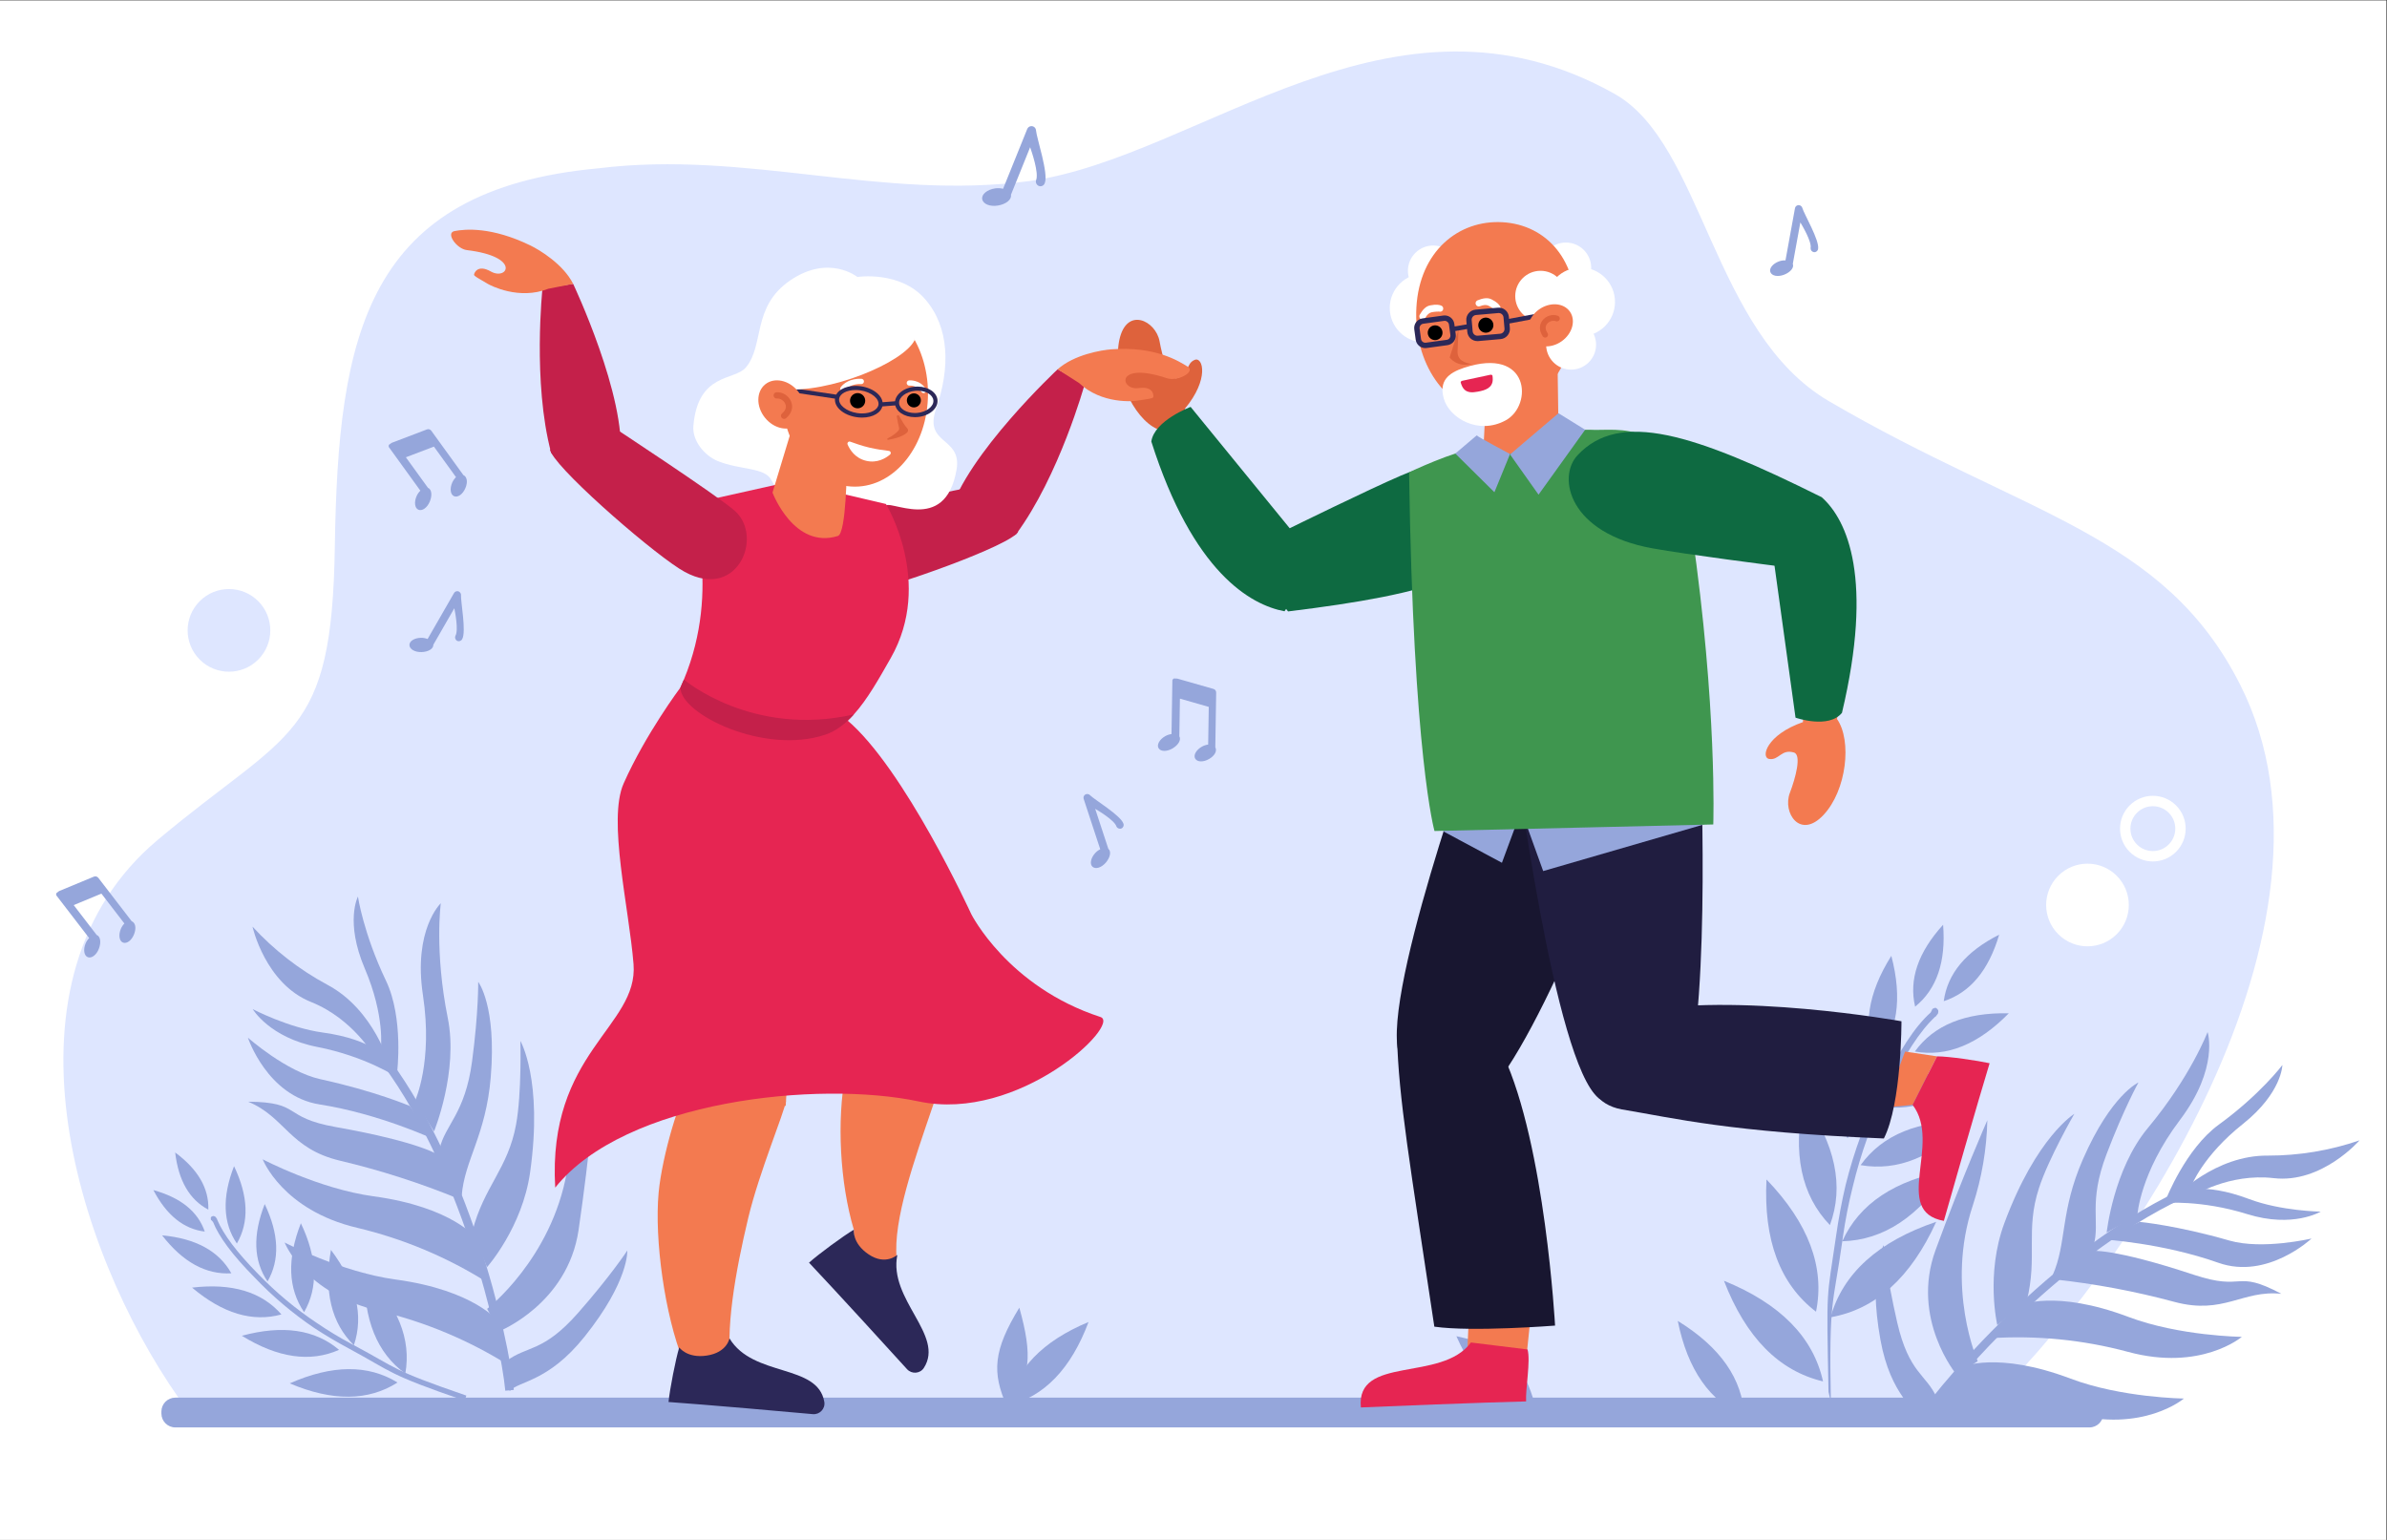 <?xml version="1.0" encoding="UTF-8" standalone="no"?>
<!-- Created with Inkscape (http://www.inkscape.org/) -->

<svg
   version="1.1"
   id="svg2"
   width="4133.333"
   height="2666.667"
   viewBox="0 0 4133.333 2666.667"
   sodipodi:docname="8609170_5845.eps"
   xmlns:inkscape="http://www.inkscape.org/namespaces/inkscape"
   xmlns:sodipodi="http://sodipodi.sourceforge.net/DTD/sodipodi-0.dtd"
   xmlns="http://www.w3.org/2000/svg"
   xmlns:svg="http://www.w3.org/2000/svg">
  <rect x="0" y="0" width="4133.333" height="2666.667" fill="#333333" stroke="none"/>
  <defs
     id="defs6" />
  <sodipodi:namedview
     id="namedview4"
     pagecolor="#ffffff"
     bordercolor="#000000"
     borderopacity="0.25"
     inkscape:showpageshadow="2"
     inkscape:pageopacity="0.0"
     inkscape:pagecheckerboard="0"
     inkscape:deskcolor="#d1d1d1" />
  <g
     id="g8"
     inkscape:groupmode="layer"
     inkscape:label="ink_ext_XXXXXX"
     transform="matrix(1.333,0,0,-1.333,0,2666.667)">
    <g
       id="g10"
       transform="scale(0.1)">
      <path
         d="M 31000,0 H 0 V 20000 H 31000 V 0"
         style="fill:#ffffff;fill-opacity:1;fill-rule:nonzero;stroke:none"
         id="path12" />
      <path
         d="M 2324.97,1837.9 C 957.652,3791.3 -99.981,7291.8 2051.22,9096.1 c 1715.78,1439.1 2260.2,1294 2298.15,3801.5 41.76,2759.7 400.96,4644.4 3427.02,4921.2 1930,237.4 3675.21,-423.2 5602.61,-165.1 2220.7,313.8 4712.8,2751.6 7596.1,1131.3 1151.5,-647.1 1263.3,-3102.5 2783.4,-3991.8 2553.7,-1493.9 4351,-1716.3 5343.8,-3687 1569.9,-3116.1 -1474.1,-7660.4 -3391,-9451.4 L 2324.97,1837.9"
         style="fill:#dee6ff;fill-opacity:1;fill-rule:nonzero;stroke:none"
         id="path14" />
      <path
         d="M 27142,1461.3 H 2277.46 c -99.85,0 -180.79,80.9 -180.79,180.8 v 25.4 c 0,99.8 80.94,180.8 180.79,180.8 H 27142 c 99.9,0 180.8,-81 180.8,-180.8 v -25.4 c 0,-99.9 -80.9,-180.8 -180.8,-180.8"
         style="fill:#95a6db;fill-opacity:1;fill-rule:nonzero;stroke:none"
         id="path16" />
      <path
         d="m 28677.1,6598 c 0,0 152.3,-464.6 -359,-1142.6 -521.1,-690.7 -552.9,-1236 -552.9,-1236 L 27366,3992.9 c 0,0 88.8,821.6 534,1356.7 558,669.2 777.1,1248.4 777.1,1248.4"
         style="fill:#95a6db;fill-opacity:1;fill-rule:nonzero;stroke:none"
         id="path18" />
      <path
         d="m 29648.7,6169.2 c 0,0 -4,-360.4 -513.2,-766 -519.9,-412.7 -667.7,-801.9 -667.7,-801.9 l -329.7,-173.9 c 0,0 254,654.8 685.4,967.9 539.1,392.1 825.2,773.9 825.2,773.9"
         style="fill:#95a6db;fill-opacity:1;fill-rule:nonzero;stroke:none"
         id="path20" />
      <path
         d="m 27779,5942.4 c 0,0 -353.7,-156.9 -721,-996.5 -299.4,-684.2 -208.1,-1090 -394.2,-1508.8 l 533.2,391.6 c 86.7,305.8 -73.8,549.2 167.7,1182.8 225.9,593.3 414.3,930.9 414.3,930.9"
         style="fill:#95a6db;fill-opacity:1;fill-rule:nonzero;stroke:none"
         id="path22" />
      <path
         d="m 24470.5,3829.2 c 0,0 -206.5,-328.5 -43.1,-1229.4 132.9,-735.1 472.3,-894.8 510.7,-1065.9 l 220.2,315.8 c -138.6,305.2 -360.1,314.5 -513,975.1 -142.8,619.8 -174.8,1004.4 -174.8,1004.4"
         style="fill:#95a6db;fill-opacity:1;fill-rule:nonzero;stroke:none"
         id="path24" />
      <path
         d="m 26946,5534.6 c 0,0 -334,-578.4 -459.2,-964.2 -179.2,-547.9 -15.3,-891.5 -158.1,-1464.4 l -382.9,-316.4 c 0,0 -156,660.1 92.1,1327.5 416.1,1119.8 908.1,1417.5 908.1,1417.5"
         style="fill:#95a6db;fill-opacity:1;fill-rule:nonzero;stroke:none"
         id="path26" />
      <path
         d="m 25816.1,5452 c -8.4,-374.6 -71.5,-746 -187.4,-1102.3 -358.9,-1077.3 62.3,-2028 62.3,-2028 l -273.8,-176 c 0,0 -601.2,722 -274.4,1618.3 346.5,946.8 673.3,1688 673.3,1688"
         style="fill:#95a6db;fill-opacity:1;fill-rule:nonzero;stroke:none"
         id="path28" />
      <path
         d="m 27158,3754.9 c 0,0 278.9,41.4 1335.7,-309.1 677.2,-224.9 525.6,78.1 1142.3,-248.9 -507.5,53.8 -748.9,-277.1 -1390.8,-104.6 -513.4,138.4 -1036.8,236.3 -1565.4,292.9 l 478.2,369.7"
         style="fill:#95a6db;fill-opacity:1;fill-rule:nonzero;stroke:none"
         id="path30" />
      <path
         d="m 29121.9,2638 c 0,0 -530.7,-452.3 -1478.7,-195.1 -583.8,156.9 -1189.4,216.7 -1792.7,177 l 385.1,427.5 c 0,0 455,211.1 1415.1,-151.1 659.6,-248.6 1471.2,-258.3 1471.2,-258.3"
         style="fill:#95a6db;fill-opacity:1;fill-rule:nonzero;stroke:none"
         id="path32" />
      <path
         d="m 28369.5,1836.6 c 0,0 -530.7,-452.3 -1478.7,-195.1 -583.8,156.9 -1189.4,216.7 -1792.7,177 l 385.1,427.5 c 0,0 455,211.1 1415.1,-151.1 659.6,-248.6 1471.2,-258.3 1471.2,-258.3"
         style="fill:#95a6db;fill-opacity:1;fill-rule:nonzero;stroke:none"
         id="path34" />
      <path
         d="m 30146.4,4265 c 0,0 -361.3,-217.8 -954.3,-32.7 -601.3,188 -1079.1,144.3 -1079.1,144.3 l 208.4,147 c 0,0 287.6,133.5 894.5,-95.2 417.4,-157.2 930.5,-163.4 930.5,-163.4"
         style="fill:#95a6db;fill-opacity:1;fill-rule:nonzero;stroke:none"
         id="path36" />
      <path
         d="m 27794.2,4131.3 c 0,0 482.7,-44.8 1166.3,-242.4 431.7,-123.4 1067.3,26.5 1067.3,26.5 0,0 -573.4,-540.6 -1210.8,-315.1 -730.8,258.9 -1494.2,303.1 -1494.2,303.1 l 471.4,227.9"
         style="fill:#95a6db;fill-opacity:1;fill-rule:nonzero;stroke:none"
         id="path38" />
      <path
         d="m 28261.2,4460 c 0,0 514,539.6 1198,532.5 405.5,-0.7 808.2,66.2 1191.6,198.1 0,0 -489.9,-564.9 -1117,-490.7 -579.2,66.9 -1048.7,-231.9 -1048.7,-231.9 l -223.9,-8"
         style="fill:#95a6db;fill-opacity:1;fill-rule:nonzero;stroke:none"
         id="path40" />
      <path
         d="m 24989.2,1512.3 -91,60.8 c 375.2,561.3 1915.1,2321.8 3556.8,3028.2 l 43.3,-100.6 c -1619,-696.8 -3138.5,-2434.4 -3509.1,-2988.4"
         style="fill:#95a6db;fill-opacity:1;fill-rule:nonzero;stroke:none"
         id="path42" />
      <path
         d="m 5726.12,8270.9 c 0,0 -361.05,-341.8 -231.78,-1195.6 131.91,-869.9 -103.45,-1373 -103.45,-1373 l 247.44,-395.6 c 0,0 318.08,777.7 178.84,1471.7 -175.36,868.5 -91.05,1492.5 -91.05,1492.5"
         style="fill:#95a6db;fill-opacity:1;fill-rule:nonzero;stroke:none"
         id="path44" />
      <path
         d="m 4649.64,8357.4 c 0,0 -170.75,-324.3 88.4,-933.3 265.31,-620.6 209.22,-1040.3 209.22,-1040.3 l 210.73,-314.9 c 0,0 89.59,708.4 -144.74,1197.2 -292.45,611.4 -363.61,1091.3 -363.61,1091.3"
         style="fill:#95a6db;fill-opacity:1;fill-rule:nonzero;stroke:none"
         id="path46" />
      <path
         d="m 6212.15,7250 c 0,0 240.41,-311.4 162.72,-1240 -63.2,-756.8 -341.29,-1075.6 -377.37,-1540.2 L 5710.05,5078 c 70.42,315.4 331.69,455.6 422.25,1139.1 84.98,639.8 79.85,1032.9 79.85,1032.9"
         style="fill:#95a6db;fill-opacity:1;fill-rule:nonzero;stroke:none"
         id="path48" />
      <path
         d="m 8148.8,3759.3 c 0,0 25.76,-393.6 -556.27,-1120.4 -474.5,-593 -855.35,-571.7 -972.44,-706.1 l -44.15,388.9 c 271.64,206 474.22,107 930.53,623.9 427.59,485.3 642.33,813.7 642.33,813.7"
         style="fill:#95a6db;fill-opacity:1;fill-rule:nonzero;stroke:none"
         id="path50" />
      <path
         d="m 6759.85,6482.3 c 0,0 18.86,-678.9 -55.71,-1084.5 C 6599.2,4821 6286.49,4593 6136.96,4011.6 l 189.35,-468.3 c 0,0 458.92,515 559.94,1231.8 169.61,1203 -126.4,1707.2 -126.4,1707.2"
         style="fill:#95a6db;fill-opacity:1;fill-rule:nonzero;stroke:none"
         id="path52" />
      <path
         d="M 7730.46,5861.8 C 7556.72,5522.7 7433.52,5160 7364.77,4785.2 7164.57,3648.1 6327.84,3001.6 6327.84,3001.6 l 159.75,-289.9 c 0,0 887.07,354.9 1028.38,1314.6 148.21,1014.4 214.49,1835.5 214.49,1835.5"
         style="fill:#95a6db;fill-opacity:1;fill-rule:nonzero;stroke:none"
         id="path54" />
      <path
         d="m 5709.19,4993.1 c 0,0 -229.44,172 -1344.17,369.8 -714.41,126.5 -432.27,324.2 -1142.02,330 479.9,-197.3 535.68,-610.1 1193.32,-766.4 526.05,-124.6 1041.54,-290.2 1541.71,-495.4 l -248.84,562"
         style="fill:#95a6db;fill-opacity:1;fill-rule:nonzero;stroke:none"
         id="path56" />
      <path
         d="m 3412.35,4944.4 c 0,0 255.82,-661.3 1228.17,-889.9 598.03,-142.2 1168.62,-381.7 1688.93,-709 l -137.55,568.6 c 0,0 -304.84,409 -1338.7,549.5 -710.28,96.8 -1440.85,480.8 -1440.85,480.8"
         style="fill:#95a6db;fill-opacity:1;fill-rule:nonzero;stroke:none"
         id="path58" />
      <path
         d="m 3697.56,3863.6 c 0,0 255.82,-661.3 1228.17,-889.9 598.03,-142.1 1168.62,-381.7 1688.93,-709 l -137.55,568.7 c 0,0 -304.84,408.9 -1338.7,549.5 -710.28,96.7 -1440.85,480.7 -1440.85,480.7"
         style="fill:#95a6db;fill-opacity:1;fill-rule:nonzero;stroke:none"
         id="path60" />
      <path
         d="m 3283.28,6895.2 c 0,0 217.79,-369.6 837.7,-491 628.71,-122.7 1034.85,-393 1034.85,-393 l -115.25,232.4 c 0,0 -192.66,258.4 -846.11,347.5 -449.31,61.5 -911.19,304.1 -911.19,304.1"
         style="fill:#95a6db;fill-opacity:1;fill-rule:nonzero;stroke:none"
         id="path62" />
      <path
         d="m 5322.38,5637.6 c 0,0 -453.45,193.5 -1160.48,347.5 -445.76,98.5 -941.7,540 -941.7,540 0,0 251.32,-760.9 930.47,-867.6 778.84,-122 1483.02,-451.8 1483.02,-451.8 l -311.31,431.9"
         style="fill:#95a6db;fill-opacity:1;fill-rule:nonzero;stroke:none"
         id="path64" />
      <path
         d="m 5063.64,6157.5 c 0,0 -198.55,731.3 -813.81,1055.9 -363,195.5 -690.81,450.2 -969.87,753.7 0,0 164.8,-742.3 761.61,-979.4 550.36,-220.3 825.79,-714.7 825.79,-714.7 l 196.28,-115.5"
         style="fill:#95a6db;fill-opacity:1;fill-rule:nonzero;stroke:none"
         id="path66" />
      <path
         d="m 6563.9,1938.2 110.81,10.3 c -63.97,683.5 -589.47,3003 -1716.02,4429.2 l -87.36,-69 C 5982.15,4902.2 6500.5,2612.9 6563.9,1938.2"
         style="fill:#95a6db;fill-opacity:1;fill-rule:nonzero;stroke:none"
         id="path68" />
      <path
         d="m 5163.7,2044.8 c -379.25,-242.3 -845.91,-246.1 -1399.97,-11.3 550.84,242.9 1017.49,246.7 1399.97,11.3"
         style="fill:#95a6db;fill-opacity:1;fill-rule:nonzero;stroke:none"
         id="path70" />
      <path
         d="m 4404.33,2469 c -375.19,-166 -796.06,-105 -1262.63,183 529.93,143.2 950.8,82.2 1262.63,-183"
         style="fill:#95a6db;fill-opacity:1;fill-rule:nonzero;stroke:none"
         id="path72" />
      <path
         d="m 3655.92,2929.1 c -375.75,-103.6 -762.72,12.6 -1160.92,348.3 517.94,61.4 904.91,-54.7 1160.92,-348.3"
         style="fill:#95a6db;fill-opacity:1;fill-rule:nonzero;stroke:none"
         id="path74" />
      <path
         d="m 2105.74,3956.7 c 439.09,-40.9 738.97,-205.3 899.61,-493.4 -330.11,-18.9 -629.98,145.6 -899.61,493.4"
         style="fill:#95a6db;fill-opacity:1;fill-rule:nonzero;stroke:none"
         id="path76" />
      <path
         d="m 1992.35,4544.6 c 355.65,-98.8 578.22,-278.5 667.7,-539.1 -274.04,32.9 -496.61,212.6 -667.7,539.1"
         style="fill:#95a6db;fill-opacity:1;fill-rule:nonzero;stroke:none"
         id="path78" />
      <path
         d="m 2706.23,4290.6 c -244.11,128.6 -387.69,376.2 -430.76,742.6 296.79,-219.8 440.38,-467.4 430.76,-742.6"
         style="fill:#95a6db;fill-opacity:1;fill-rule:nonzero;stroke:none"
         id="path80" />
      <path
         d="m 4735.34,3470.1 c 433,-425.8 609.58,-862.2 529.74,-1309.4 -367.19,265.5 -543.77,701.9 -529.74,1309.4"
         style="fill:#95a6db;fill-opacity:1;fill-rule:nonzero;stroke:none"
         id="path82" />
      <path
         d="m 3950.32,2958.6 c -208.9,306.9 -222.89,692 -41.96,1155.3 213.36,-448.4 227.34,-833.5 41.96,-1155.3"
         style="fill:#95a6db;fill-opacity:1;fill-rule:nonzero;stroke:none"
         id="path84" />
      <path
         d="m 3438.76,4362.9 c 186.05,-390.2 198.24,-725.2 36.56,-1005.2 -181.99,266.9 -194.17,601.9 -36.56,1005.2"
         style="fill:#95a6db;fill-opacity:1;fill-rule:nonzero;stroke:none"
         id="path86" />
      <path
         d="m 3076.93,3850.2 c -181.28,267 -193.46,602.1 -36.56,1005.1 186.03,-390.3 198.22,-725.4 36.56,-1005.1"
         style="fill:#95a6db;fill-opacity:1;fill-rule:nonzero;stroke:none"
         id="path88" />
      <path
         d="m 6037.14,1808.7 c -1018.26,349.6 -931.19,368.8 -1511.25,680.9 -156.79,84.2 -304.64,172 -443.56,263.4 -282.24,190.8 -542.95,411.7 -777.57,658.8 -280.86,284 -460.13,523.7 -537.8,719.3 l -18.74,19.8 c -7.36,3.5 -11.12,11.8 -8.93,19.6 -2.59,7.6 -1.91,15.9 1.86,23 6.03,5.8 13.35,10.1 21.35,12.6 7.59,2.6 15.91,1.9 22.99,-1.8 l 15.11,-8.3 c 5.72,-6.1 10.14,-13.4 12.99,-21.3 l 3.83,-0.3 5.24,-17.6 c 80.04,-189.5 255.56,-422.2 526.56,-698.1 233.79,-242.9 493.48,-459.5 774.4,-645.9 140.21,-95.1 285.22,-182.9 434.47,-263 l 38.99,-20.7 c -292.18,285.6 -391.57,698.3 -298.17,1238.1 329.24,-437.2 428.63,-849.9 298.17,-1238.1 571.67,-303.3 467.68,-313.5 1460.5,-654.1 l -20.44,-66.3"
         style="fill:#95a6db;fill-opacity:1;fill-rule:nonzero;stroke:none"
         id="path90" />
      <path
         d="m 23590.5,2964.7 c -468.7,357.8 -683.2,930.4 -643.3,1717.9 546.6,-568.8 761,-1141.4 643.3,-1717.9"
         style="fill:#95a6db;fill-opacity:1;fill-rule:nonzero;stroke:none"
         id="path92" />
      <path
         d="m 23681.7,2059.3 c -573.8,135.9 -1002.8,571.6 -1287,1307.1 730.8,-296.9 1159.8,-732.6 1287,-1307.1"
         style="fill:#95a6db;fill-opacity:1;fill-rule:nonzero;stroke:none"
         id="path94" />
      <path
         d="m 23771.1,4089.9 c -372.9,387.2 -487,932.6 -342.3,1636.2 414.4,-587.8 528.6,-1133.2 342.3,-1636.2"
         style="fill:#95a6db;fill-opacity:1;fill-rule:nonzero;stroke:none"
         id="path96" />
      <path
         d="m 24001,5217.9 c -296.4,415.8 -327.5,944.3 -93.2,1585.3 308.4,-609.8 339.5,-1138.3 93.2,-1585.3"
         style="fill:#95a6db;fill-opacity:1;fill-rule:nonzero;stroke:none"
         id="path98" />
      <path
         d="m 24568.8,7587.6 c 147.1,-558.8 79.5,-1001.7 -202.8,-1328.9 -171.7,397.7 -104.1,840.7 202.8,1328.9"
         style="fill:#95a6db;fill-opacity:1;fill-rule:nonzero;stroke:none"
         id="path100" />
      <path
         d="m 25241.4,7991.5 c 38.2,-482.2 -82.9,-836.9 -363.4,-1064.1 -82.7,352 38.4,706.7 363.4,1064.1"
         style="fill:#95a6db;fill-opacity:1;fill-rule:nonzero;stroke:none"
         id="path102" />
      <path
         d="m 25249.7,6998.7 c 48.6,358.2 288.6,646.2 720.2,864 -137.1,-464.1 -377.2,-752.1 -720.2,-864"
         style="fill:#95a6db;fill-opacity:1;fill-rule:nonzero;stroke:none"
         id="path104" />
      <path
         d="m 25152,4132.6 c -329.3,-724.3 -787.1,-1137.8 -1373.3,-1240.6 161.7,571.3 619.4,984.8 1373.3,1240.6"
         style="fill:#95a6db;fill-opacity:1;fill-rule:nonzero;stroke:none"
         id="path106" />
      <path
         d="m 24169.6,4868.8 c 283.8,395 751.5,585.4 1403,571 -456,-464.2 -923.6,-654.5 -1403,-571"
         style="fill:#95a6db;fill-opacity:1;fill-rule:nonzero;stroke:none"
         id="path108" />
      <path
         d="m 25667.9,6129.6 c -396.5,-404.3 -803.4,-569.9 -1220.6,-496.8 246.6,343.9 653.5,509.5 1220.6,496.8"
         style="fill:#95a6db;fill-opacity:1;fill-rule:nonzero;stroke:none"
         id="path110" />
      <path
         d="m 24874.3,6344.5 c 247.1,343.1 654,508.7 1220.6,496.8 -396.8,-404.4 -803.7,-570 -1220.6,-496.8"
         style="fill:#95a6db;fill-opacity:1;fill-rule:nonzero;stroke:none"
         id="path112" />
      <path
         d="m 23752.7,1923.7 c -27.5,1410.3 -24.9,1171.7 98.5,2025.9 33.2,230.8 74.7,452.3 124.8,664.3 107.9,433.2 262.6,853.3 461.2,1253.1 223.2,473.3 437.7,801.7 643.5,985.3 l 15.9,31.9 c 1,10.6 9.5,19 20.1,19.8 8.2,6.6 18.7,9.5 29.2,8.1 9.8,-4.9 18.5,-11.9 25.1,-20.6 6.6,-8.2 9.5,-18.8 8.1,-29.2 l -3.4,-22.3 c -5,-9.8 -12,-18.5 -20.5,-25.6 l 1.4,-4.8 -19.3,-14.4 c -197.2,-183.6 -404.7,-504.3 -622.5,-961.8 -193.8,-397 -343.6,-813.9 -446.7,-1243.4 -54,-215.3 -96.9,-433.3 -128.4,-653 l -7.9,-57.3 c 220.1,488 683.4,795.9 1389.7,923.6 -390.1,-601.8 -853.3,-909.6 -1389.7,-923.6 -116.2,-839.8 -175.6,-716.5 -148.4,-2091.4 l -30.7,135.4"
         style="fill:#95a6db;fill-opacity:1;fill-rule:nonzero;stroke:none"
         id="path114" />
      <path
         d="m 14140.6,2830.9 c -227.6,-607.9 -577,-970.3 -1048.2,-1087.2 100.7,476.1 450.1,838.6 1048.2,1087.2"
         style="fill:#95a6db;fill-opacity:1;fill-rule:nonzero;stroke:none"
         id="path116" />
      <path
         d="m 21794.6,2845 c 552.6,-340.6 840.8,-753.3 864.7,-1238.2 -447.8,190.6 -736.1,603.3 -864.7,1238.2"
         style="fill:#95a6db;fill-opacity:1;fill-rule:nonzero;stroke:none"
         id="path118" />
      <path
         d="m 18918.8,2646.3 c 265.3,-592.4 542,-800 1019.6,-887.2 -130.4,468.9 -319.9,740.8 -1019.6,887.2"
         style="fill:#95a6db;fill-opacity:1;fill-rule:nonzero;stroke:none"
         id="path120" />
      <path
         d="m 13241.4,3017.2 c 173.7,-625.4 151.3,-911.7 -160.8,-1283.5 -198.9,444.2 -176.5,730.5 160.8,1283.5"
         style="fill:#95a6db;fill-opacity:1;fill-rule:nonzero;stroke:none"
         id="path122" />
      <path
         d="m 27496.6,8627.9 c 209.7,-209.6 209.7,-549.6 0,-759.2 -209.6,-209.7 -549.6,-209.7 -759.2,0 -209.7,209.6 -209.7,549.6 0,759.2 209.6,209.7 549.6,209.7 759.2,0"
         style="fill:#ffffff;fill-opacity:1;fill-rule:nonzero;stroke:none"
         id="path124" />
      <path
         d="m 27966.1,9666.5 c -109.1,0 -218.2,-41.7 -301.5,-124.9 -166.4,-166.5 -166.4,-436.4 0,-602.8 83.3,-83.3 192.4,-124.9 301.5,-124.9 109.1,0 218.2,41.6 301.4,124.9 166.5,166.4 166.5,436.3 0,602.8 -83.2,83.2 -192.3,124.9 -301.4,124.9 z m 0,-135 c 77.8,0 150.9,-30.3 205.9,-85.3 55.1,-55.1 85.4,-128.2 85.4,-206 0,-77.8 -30.3,-151 -85.4,-206 -55,-55 -128.1,-85.3 -205.9,-85.3 -77.8,0 -151,30.3 -206,85.3 -55,55 -85.3,128.2 -85.3,206 0,77.8 30.3,150.9 85.3,206 55,55 128.2,85.3 206,85.3 v 0"
         style="fill:#ffffff;fill-opacity:1;fill-rule:nonzero;stroke:none"
         id="path126" />
      <path
         d="m 3354.01,12195.4 c 209.66,-209.6 209.66,-549.6 0,-759.2 -209.66,-209.7 -549.59,-209.7 -759.26,0 -209.66,209.6 -209.66,549.6 0,759.2 209.67,209.7 549.6,209.7 759.26,0"
         style="fill:#dee6ff;fill-opacity:1;fill-rule:nonzero;stroke:none"
         id="path128" />
      <path
         d="m 20670.1,16524.6 c -0.5,-181.4 -148,-328.2 -329.5,-327.7 -181.5,0.5 -328.2,148 -327.7,329.5 0.5,181.5 148,328.2 329.5,327.7 181.4,-0.5 328.2,-148 327.7,-329.5"
         style="fill:#ffffff;fill-opacity:1;fill-rule:nonzero;stroke:none"
         id="path130" />
      <path
         d="m 18946.4,16486.1 c -0.5,-181.5 -148,-328.2 -329.5,-327.7 -181.5,0.5 -328.2,148 -327.7,329.4 0.5,181.5 148,328.2 329.5,327.8 181.5,-0.5 328.2,-148 327.7,-329.5"
         style="fill:#ffffff;fill-opacity:1;fill-rule:nonzero;stroke:none"
         id="path132" />
      <path
         d="m 18946.4,16003.1 c -0.7,-246.6 -201.1,-446 -447.7,-445.3 -246.6,0.6 -445.9,201.1 -445.3,447.6 0.7,246.6 201.1,446 447.7,445.3 246.6,-0.6 445.9,-201.1 445.3,-447.6"
         style="fill:#ffffff;fill-opacity:1;fill-rule:nonzero;stroke:none"
         id="path134" />
      <path
         d="m 15063.3,15569.9 c 36.6,-203.3 120.8,-503.4 224.7,-477 166.9,42.5 112.2,190.1 232.5,237.4 106.7,41.9 191.1,-252.7 -129.8,-636.5 l 41,-70.1 -369.6,-268.2 -29.4,75.7 c -313,139.5 -584.5,729.5 -491.8,1159 93.8,434.9 473.6,250.9 522.4,-20.3"
         style="fill:#de623c;fill-opacity:1;fill-rule:nonzero;stroke:none"
         id="path136" />
      <path
         d="m 19680.1,13357.2 c -131.3,-794.2 -1099.7,-1069.5 -2948.1,-1295.3 -486.9,604.1 21.6,1080.5 21.6,1080.5 0,0 1023.1,503.2 1446.9,685 1017.3,436.2 1542.9,-87.2 1479.6,-470.2"
         style="fill:#0e6a41;fill-opacity:1;fill-rule:nonzero;stroke:none"
         id="path138" />
      <path
         d="m 15466.6,14719 1287,-1576.6 c 0,0 447.7,-357.9 -67.7,-1078.6 -442.4,83.5 -1189.2,505.8 -1730,2205.3 38.2,272.7 510.7,449.9 510.7,449.9"
         style="fill:#0e6a41;fill-opacity:1;fill-rule:nonzero;stroke:none"
         id="path140" />
      <path
         d="m 19881.5,2883.5 -46.9,-452.9 -784.5,-227.4 26.4,602.6 805,77.7"
         style="fill:#f37a50;fill-opacity:1;fill-rule:nonzero;stroke:none"
         id="path142" />
      <path
         d="m 25162.6,6281.8 -415.2,62.2 -274.6,-728.1 372.4,35.6 317.4,630.3"
         style="fill:#f37a50;fill-opacity:1;fill-rule:nonzero;stroke:none"
         id="path144" />
      <path
         d="m 19790.1,15133.5 h -0.5 l -472.5,-20.3 -47.4,-953.9 480.7,-261.2 499.1,237 -16.4,1131.4 -443,-133"
         style="fill:#f37a50;fill-opacity:1;fill-rule:nonzero;stroke:none"
         id="path146" />
      <path
         d="m 19107.6,2564.6 c -381.2,-520 -1496,-161.6 -1429.5,-843.7 1515.7,64.1 2146.3,78.3 2146.3,78.3 -9.7,156.9 60.8,530.5 18.7,675 l -735.5,90.4"
         style="fill:#e62552;fill-opacity:1;fill-rule:nonzero;stroke:none"
         id="path148" />
      <path
         d="m 24845.2,5651.5 c 384.6,-502 -275.6,-1383.4 405.9,-1507 411.3,1448.7 594.5,2048 594.5,2048 -155,33.7 -529.9,89.6 -683,89.3 l -317.4,-630.3"
         style="fill:#e62552;fill-opacity:1;fill-rule:nonzero;stroke:none"
         id="path150" />
      <path
         d="m 19219.4,10593.1 2100,-581.4 c 0,0 -1089.7,-3064.9 -1888.8,-4093.3 -139.1,-179 -1141.8,170 -1233.4,336.6 -333.9,607.2 1022.2,4338.1 1022.2,4338.1"
         style="fill:#181630;fill-opacity:1;fill-rule:nonzero;stroke:none"
         id="path152" />
      <path
         d="m 19527.1,6298.7 c 546.3,-1171.9 673.6,-3514.5 673.6,-3514.5 0,0 -1077,-84.9 -1568.3,-13.9 -318.8,2127.4 -464.8,2968.3 -484.4,3763.2 204.9,525.9 1005.6,401.2 1379.1,-234.8"
         style="fill:#181630;fill-opacity:1;fill-rule:nonzero;stroke:none"
         id="path154" />
      <path
         d="m 19679.5,10229.9 2406.7,81.9 c 0,0 146.1,-3235 -187.2,-4406.4 -58,-203.9 -973,-290.7 -1131.5,-165.8 -577.8,455.6 -1088,4490.3 -1088,4490.3"
         style="fill:#201d40;fill-opacity:1;fill-rule:nonzero;stroke:none"
         id="path156" />
      <path
         d="m 19802.3,9365.6 244,-676.7 2183.3,633.5 z"
         style="fill:#95a6db;fill-opacity:1;fill-rule:nonzero;stroke:none"
         id="path158" />
      <path
         d="m 19731.9,9395.5 -221.4,-598.8 -769.9,412.6 z"
         style="fill:#95a6db;fill-opacity:1;fill-rule:nonzero;stroke:none"
         id="path160" />
      <path
         d="m 21208.9,6851.4 c 1323.6,275.7 3491.5,-113.7 3491.5,-113.7 0,0 3.2,-1068.6 -228.6,-1522.6 -2017.4,83.5 -2714.9,263 -3406.3,377.8 -649.9,117.8 -600.4,1035.5 143.4,1258.5"
         style="fill:#201d40;fill-opacity:1;fill-rule:nonzero;stroke:none"
         id="path162" />
      <path
         d="m 20725.6,14420 c 0,0 -460.8,24.9 -727.5,-89.6 -429.8,-420.7 -819.9,-151.1 -819.9,-151.1 -288.5,-30.6 -873.6,-310 -873.6,-310 52.6,-3698.2 329.8,-4660 329.8,-4660 l 3621.6,85 c 0,0 53,1515.5 -276.8,3800.9 -206.4,1429.5 -820.1,1326.7 -1253.6,1324.8"
         style="fill:#3f964f;fill-opacity:1;fill-rule:nonzero;stroke:none"
         id="path164" />
      <path
         d="m 23250.6,9704.4 c 73.4,193.2 155.7,493.8 52.9,524.6 -164.9,49.5 -194,-105.1 -321.5,-83.7 -113,19 -33.7,314.9 439,478.8 l 1,81.2 454.8,39.6 -13.7,-80.1 c 196.5,-280.7 125.4,-926.3 -175.1,-1246.7 -304.4,-324.5 -535.2,28.7 -437.4,286.3"
         style="fill:#f37a50;fill-opacity:1;fill-rule:nonzero;stroke:none"
         id="path166" />
      <path
         d="m 20490.9,14089 c 547.1,590.5 1507,286.6 3173.9,-543.5 73.5,-772.4 -613.4,-889.7 -613.4,-889.7 0,0 -1131,143.7 -1584.8,225.6 -1089.3,196.5 -1239.6,922.9 -975.7,1207.6"
         style="fill:#0e6a41;fill-opacity:1;fill-rule:nonzero;stroke:none"
         id="path168" />
      <path
         d="m 23324.4,10681.8 -273,1974 c 0,0 -199.5,537.2 613.4,889.7 336.2,-299.3 674.3,-1065.2 262.9,-2800.6 -173.1,-214.1 -603.3,-63.1 -603.3,-63.1"
         style="fill:#0e6a41;fill-opacity:1;fill-rule:nonzero;stroke:none"
         id="path170" />
      <path
         d="m 20465.8,15894.9 c -42.3,-726.5 -539.1,-1288.5 -1109.7,-1255.3 -570.6,33.1 -998.9,649 -956.6,1375.5 42.2,726.5 548.8,1136.1 1119.4,1103 570.6,-33.2 989.1,-496.7 946.9,-1223.2"
         style="fill:#f37a50;fill-opacity:1;fill-rule:nonzero;stroke:none"
         id="path172" />
      <path
         d="m 18726.7,15635.8 c -25.8,-46.3 -84.3,-63 -130.6,-37.2 -46.3,25.7 -63,84.2 -37.3,130.5 25.8,46.3 84.2,63 130.6,37.3 46.3,-25.8 63,-84.2 37.3,-130.6"
         style="fill:#000000;fill-opacity:1;fill-rule:nonzero;stroke:none"
         id="path174" />
      <path
         d="m 19387.4,15733 c -26.4,-47.4 -86.2,-64.5 -133.6,-38.1 -47.5,26.3 -64.6,86.2 -38.2,133.6 26.4,47.4 86.2,64.5 133.6,38.2 47.5,-26.4 64.6,-86.3 38.2,-133.7"
         style="fill:#000000;fill-opacity:1;fill-rule:nonzero;stroke:none"
         id="path176" />
      <path
         d="m 18946.6,15726.1 c -50,-163.7 -115.1,-364.5 -115.1,-364.5 0,0 90.9,-134.1 286.5,-83.8 -91.7,12 -188.2,45.6 -184.1,164.7 4.1,119 12.7,283.6 12.7,283.6"
         style="fill:#de623c;fill-opacity:1;fill-rule:nonzero;stroke:none"
         id="path178" />
      <path
         d="m 19018.6,15227.3 c -207.8,-68.8 -325.9,-171.8 -264.1,-397.4 70.1,-255.7 449.6,-479.8 805.4,-285.4 355.8,194.4 313.8,965.7 -541.3,682.8"
         style="fill:#ffffff;fill-opacity:1;fill-rule:nonzero;stroke:none"
         id="path180" />
      <path
         d="m 18734.2,15965.5 c -10.7,-9.3 -25.8,-12.8 -40.1,-8.1 -1.4,0.5 -52.2,0.2 -96.3,-8.9 -31.1,-6.3 -59.2,-31.2 -83.6,-73.9 -11.3,-19.8 -36.5,-26.7 -56.4,-15.4 -19.8,11.3 -26.7,36.5 -15.4,56.3 37,64.8 79.1,111.2 135.1,122.2 81.9,16.2 116,7.2 142.7,-1.9 21.7,-7.3 33.3,-30.7 26,-52.3 -2.4,-7.2 -6.7,-13.4 -12,-18"
         style="fill:#ffffff;fill-opacity:1;fill-rule:nonzero;stroke:none"
         id="path182" />
      <path
         d="m 19359.1,15136.1 c 14.1,3 27,-2.6 28.5,-12.2 2.5,-16.6 3.6,-32.9 3.5,-48.9 -1.3,-110.5 -99,-141.4 -195,-158.2 -62.5,-11 -157.8,-27.4 -204.2,72.9 -6.7,14.5 -12.3,29.9 -16.7,46 -2.6,9.4 6.9,19.8 20.9,22.8 l 363,77.6"
         style="fill:#e62552;fill-opacity:1;fill-rule:nonzero;stroke:none"
         id="path184" />
      <path
         d="m 19454.1,15962.5 c -14.1,-0.7 -28.2,5.8 -36.5,18.4 -0.8,1.2 -41,32.4 -81.2,52.5 -28.4,14.2 -65.9,12 -111.4,-6.6 -21.2,-8.6 -45.3,1.6 -53.9,22.7 -8.6,21.1 1.5,45.3 22.7,53.9 69,28.1 130.9,38.5 181.7,12.7 74.4,-37.9 95.6,-66 111.1,-89.7 12.5,-19.1 7.2,-44.7 -11.9,-57.2 -6.4,-4.2 -13.5,-6.4 -20.6,-6.7"
         style="fill:#ffffff;fill-opacity:1;fill-rule:nonzero;stroke:none"
         id="path186" />
      <path
         d="m 19615.9,14101.4 370.1,-522.6 605.6,843.5 -346.6,214.4 -629.1,-535.3"
         style="fill:#95a6db;fill-opacity:1;fill-rule:nonzero;stroke:none"
         id="path188" />
      <path
         d="m 19182.9,14349 c 15.2,-20.3 433,-241.9 433,-241.9 l -203.2,-496.8 -508,502.6 278.2,236.1"
         style="fill:#95a6db;fill-opacity:1;fill-rule:nonzero;stroke:none"
         id="path190" />
      <path
         d="m 20979.2,16081.7 c -0.7,-246.6 -201.1,-446 -447.7,-445.3 -246.6,0.6 -446,201.1 -445.3,447.6 0.7,246.6 201.1,446 447.7,445.3 246.6,-0.6 445.9,-201.1 445.3,-447.6"
         style="fill:#ffffff;fill-opacity:1;fill-rule:nonzero;stroke:none"
         id="path192" />
      <path
         d="m 20733.3,15526.5 c -0.5,-179.1 -146.1,-323.9 -325.2,-323.4 -179.1,0.4 -323.9,146 -323.4,325.1 0.5,179.1 146.1,323.9 325.2,323.4 179.1,-0.4 323.9,-146 323.4,-325.1"
         style="fill:#ffffff;fill-opacity:1;fill-rule:nonzero;stroke:none"
         id="path194" />
      <path
         d="m 20340.5,16157.5 c -0.5,-181.5 -148,-328.2 -329.5,-327.7 -181.4,0.5 -328.2,148 -327.7,329.5 0.5,181.4 148,328.1 329.5,327.7 181.5,-0.5 328.2,-148 327.7,-329.5"
         style="fill:#ffffff;fill-opacity:1;fill-rule:nonzero;stroke:none"
         id="path196" />
      <path
         d="m 19469.5,15938.3 c -1.8,0 -3.6,0 -5.5,-0.2 l -290.3,-25.5 c -33.9,-3 -59.2,-33.1 -56.2,-67.1 l 12.8,-145.4 c 3,-33.5 33,-59.3 67.1,-56.3 l 290.2,25.6 c 34,2.9 59.3,33 56.3,67 l -12.8,145.5 c -2.8,31.6 -29.8,56.4 -61.6,56.4 z m -277.6,-364.7 c -68.9,0 -125.3,51.7 -131.3,120.3 l -12.8,145.5 c -6.4,72.4 47.4,136.5 119.8,142.9 l 290.3,25.5 c 73.7,6.6 136.5,-47.4 142.9,-119.8 l 12.8,-145.4 c 6.4,-72.5 -47.4,-136.6 -119.8,-143 l -290.3,-25.5 c -3.9,-0.3 -7.8,-0.5 -11.6,-0.5"
         style="fill:#2c2858;fill-opacity:1;fill-rule:nonzero;stroke:none"
         id="path198" />
      <path
         d="m 18767.2,15837 c -2.5,0 -5.1,-0.1 -7.7,-0.5 l -270.7,-37.1 c -14.7,-2 -27.8,-9.6 -36.9,-21.5 -9,-11.9 -12.8,-26.6 -10.8,-41.4 l 18.5,-135.6 c 4.1,-30.1 32.7,-52 63,-47.8 l 270.7,37.1 c 30.5,4.2 51.9,32.4 47.7,62.9 l -18.5,135.6 c -3.8,27.6 -27.6,48.3 -55.3,48.3 z m -252.3,-354.4 c -62.6,0 -116.1,46.8 -124.6,108.8 l -18.6,135.7 c -9.4,68.7 38.9,132.3 107.7,141.7 l 270.7,37.1 c 5.6,0.7 11.4,1.1 17.1,1.1 62.6,0 116.1,-46.7 124.6,-108.8 l 18.6,-135.6 c 9.4,-68.8 -38.9,-132.4 -107.7,-141.8 l -270.7,-37 c -5.6,-0.8 -11.4,-1.2 -17.1,-1.2"
         style="fill:#2c2858;fill-opacity:1;fill-rule:nonzero;stroke:none"
         id="path200" />
      <path
         d="m 18854.1,15696.5 -9.9,59.2 236.7,39.8 10,-59.1 -236.8,-39.9"
         style="fill:#2c2858;fill-opacity:1;fill-rule:nonzero;stroke:none"
         id="path202" />
      <path
         d="m 19595.7,15800.3 -11.2,59 361,68 11.1,-59 -360.9,-68"
         style="fill:#2c2858;fill-opacity:1;fill-rule:nonzero;stroke:none"
         id="path204" />
      <path
         d="m 19993.4,15985.5 c -139.7,-98.9 -187.3,-271.7 -106.4,-386 80.9,-114.3 259.7,-126.8 399.4,-27.9 139.7,98.8 187.3,271.6 106.4,385.9 -80.9,114.3 -259.7,126.9 -399.4,28"
         style="fill:#f37a50;fill-opacity:1;fill-rule:nonzero;stroke:none"
         id="path206" />
      <path
         d="m 20054,15624.1 c -4.9,2.7 -9.3,6.6 -12.7,11.6 -48.7,71.2 -50,148.9 -3.6,207.7 47.5,60.2 131.8,85 200.4,58.8 19.3,-7.4 28.9,-29 21.6,-48.3 -7.4,-19.3 -29,-29 -48.3,-21.6 -37.6,14.3 -88.1,-1.2 -115,-35.2 -25.8,-32.8 -23.4,-75.1 6.7,-119.2 11.7,-17.1 7.3,-40.4 -9.8,-52 -12.1,-8.3 -27.3,-8.5 -39.3,-1.8"
         style="fill:#de623c;fill-opacity:1;fill-rule:nonzero;stroke:none"
         id="path208" />
      <path
         d="m 10209.7,5699.7 c -21.4,-149 -346.48,-918.5 -489.61,-1515.8 C 9555.94,3496.6 9409.5,2696.1 9507.2,2203.5 l -632.69,124.1 c -237.51,587.5 -375.6,1572.9 -318.49,2185.8 44.71,476 279.54,1269.5 405.63,1387.7 145.28,136.2 1265.45,-79 1248.05,-201.4"
         style="fill:#f37a50;fill-opacity:1;fill-rule:nonzero;stroke:none"
         id="path210" />
      <path
         d="m 10206.4,5637.9 c 0,0 -1198.08,128.5 -1244.75,263.2 -549.29,1585.2 -811.86,3341.8 -411.83,3945 L 10665.9,8826.7 c 0,0 -421.7,-2273 -459.5,-3188.8"
         style="fill:#f37a50;fill-opacity:1;fill-rule:nonzero;stroke:none"
         id="path212" />
      <path
         d="m 9181.77,2394.8 c 264.71,40.1 294.32,223.5 294.32,223.5 C 9783.16,2109.2 10621.6,2293 10708,1794 c 15.5,-89.2 -59.6,-168.3 -149.8,-160.1 -1320.59,119.4 -1873.77,157.6 -1873.77,157.6 15.78,164 93.22,559.6 139.11,709.3 0,0 99.79,-145.2 358.23,-106"
         style="fill:#2c2858;fill-opacity:1;fill-rule:nonzero;stroke:none"
         id="path214" />
      <path
         d="m 12548.8,6839 c -35.3,-146.4 -239.4,-641.4 -438.1,-1222.6 -228.1,-668.8 -513.3,-1465.8 -462.4,-1965.3 0,0 -207.5,-210.4 -393.7,-66.4 -186.2,144.1 -163,445.2 -163,445.2 -181.2,607.2 -223.3,1419.3 -108.8,2024 89.3,469.8 322.9,1057.3 376.9,1221.5 18.8,55.7 1168.2,-135.6 1168.2,-135.6 0,0 49.8,-180.7 20.9,-300.8"
         style="fill:#f37a50;fill-opacity:1;fill-rule:nonzero;stroke:none"
         id="path216" />
      <path
         d="m 12538.4,7184.5 c 0,0 -976.3,-545.2 -1079.7,-447 C 10242.2,7892.8 8806.47,9206 8884.42,9925.6 l 2347.88,67.4 c 0,0 918.7,-1977.7 1306.1,-2808.5"
         style="fill:#f37a50;fill-opacity:1;fill-rule:nonzero;stroke:none"
         id="path218" />
      <path
         d="m 11283.6,3709.5 c 222.1,-149.6 373.2,-5.8 373.2,-5.8 -118.3,-582.6 618.4,-1043.2 344.5,-1469.1 -49,-76.2 -157.8,-83.6 -218.7,-16.6 -891.8,981.3 -1273.3,1383.7 -1273.3,1383.7 122.6,110.1 447.2,349 582.3,428.2 0,0 -24.8,-174.4 192,-320.4"
         style="fill:#2c2858;fill-opacity:1;fill-rule:nonzero;stroke:none"
         id="path220" />
      <path
         d="m 13197.8,13062.9 c -152.7,-101.8 -859,200.3 -862.7,264.4 216.5,770.3 1404.1,1880.3 1404.1,1880.3 l 350.2,-197.2 c 0,0 -328.7,-1186.7 -891.6,-1947.5"
         style="fill:#c4204a;fill-opacity:1;fill-rule:nonzero;stroke:none"
         id="path222" />
      <path
         d="m 11094.2,12275.8 c 525.5,102.9 2047.3,648.5 2132.5,822.4 l -579.3,586.9 c 0,0 -1666.3,-342.9 -1947.3,-445.8 -487.2,-177.1 -463.6,-1133.2 394.1,-963.5"
         style="fill:#c4204a;fill-opacity:1;fill-rule:nonzero;stroke:none"
         id="path224" />
      <path
         d="m 14436.7,15466.9 c -126.8,-9.7 -483.1,-67.7 -697.5,-259.3 l 277.6,-178 c 295.9,-278.7 709.5,-238.1 760.9,-229.2 133.5,22.8 197.6,25.3 203.2,45.4 5.6,20.2 7,144.8 -188.3,117.7 -245.2,-34 -312.1,354.1 366.4,128 139.2,-46.4 375.8,82.7 270.4,149.3 -116.1,73.4 -427.5,269.1 -992.7,226.1"
         style="fill:#f37a50;fill-opacity:1;fill-rule:nonzero;stroke:none"
         id="path226" />
      <path
         d="m 12160,14695 c 184.4,531.3 176,1055.8 -142.9,1424 -323.2,373.2 -879.8,287.9 -879.8,287.9 v 0 c 0,0 -369.3,298.8 -872.5,-44.8 -503.21,-343.6 -330.98,-843.5 -577.61,-1132.7 -146.06,-171.3 -620.4,-63.9 -679.95,-755.5 -17.18,-199.5 150.06,-391.2 317.72,-458.8 294.56,-118.8 610.26,-78.4 696.34,-247.9 283.8,-558.6 1216.4,-689.2 1448.7,-336.3 72,109.4 807.9,-383.6 955.6,471.8 74.8,433.5 -430.4,317.5 -265.6,792.3"
         style="fill:#ffffff;fill-opacity:1;fill-rule:nonzero;stroke:none"
         id="path228" />
      <path
         d="m 11571.1,11456.5 c -154.9,-271.9 -304.2,-538.8 -479.3,-732.7 -111,-123 -232.4,-216.5 -372.2,-263.4 -792.17,-265 -1881.12,267.7 -1881.23,611.9 15.94,34.9 31.11,69.7 45.43,104.4 494.8,1194.7 78.04,2280.9 78.04,2280.9 l 1301.76,290.9 1245.1,-290.9 c 0,0 623.1,-1016.7 62.4,-2001.1"
         style="fill:#e62552;fill-opacity:1;fill-rule:nonzero;stroke:none"
         id="path230" />
      <path
         d="m 10282.1,14420.7 -247,-815 c 0,0 278.6,-740.7 849.3,-563.4 111,34.5 116.2,915.9 116.2,915.9 l -718.5,462.5"
         style="fill:#f37a50;fill-opacity:1;fill-rule:nonzero;stroke:none"
         id="path232" />
      <path
         d="m 10154.9,14891.7 c 0.6,-668.1 426.4,-1209.2 951.1,-1208.7 524.6,0.5 949.4,542.4 948.8,1210.4 -0.6,668 -426.4,1209.1 -951,1208.7 -524.7,-0.5 -949.5,-542.4 -948.9,-1210.4"
         style="fill:#f37a50;fill-opacity:1;fill-rule:nonzero;stroke:none"
         id="path234" />
      <path
         d="m 11782.7,14782.9 c 11.4,-49.1 60.4,-79.7 109.5,-68.3 49.1,11.4 79.6,60.4 68.2,109.5 -11.4,49.1 -60.4,79.7 -109.5,68.3 -49.1,-11.4 -79.6,-60.5 -68.2,-109.5"
         style="fill:#000000;fill-opacity:1;fill-rule:nonzero;stroke:none"
         id="path236" />
      <path
         d="m 11044.6,14777.1 c 12.3,-53.1 65.4,-86.2 118.5,-73.9 53.1,12.4 86.2,65.5 73.9,118.6 -12.4,53.1 -65.4,86.2 -118.6,73.9 -53.1,-12.4 -86.2,-65.4 -73.8,-118.6"
         style="fill:#000000;fill-opacity:1;fill-rule:nonzero;stroke:none"
         id="path238" />
      <path
         d="m 10957.3,14921.9 c 7.3,1.7 14.2,5.8 19.2,12.2 72.9,92.4 207.8,81.6 209.2,81.5 18.8,-1.7 35.5,12.2 37.2,31.1 1.8,18.8 -12,35.5 -30.9,37.3 -7,0.6 -173.1,14.7 -269.4,-107.4 -11.8,-14.9 -9.3,-36.5 5.6,-48.2 8.6,-6.7 19.3,-8.8 29.1,-6.5"
         style="fill:#ffffff;fill-opacity:1;fill-rule:nonzero;stroke:none"
         id="path240" />
      <path
         d="m 12006.9,14899.1 c 3.6,0.9 7.1,2.3 10.4,4.3 16.1,10.1 21,31.3 11,47.4 -77.9,125 -213.5,113.2 -219.2,112.6 -18.9,-1.9 -32.7,-18.7 -30.8,-37.5 1.8,-18.9 18.5,-32.6 37.3,-30.9 4.5,0.4 99.6,7.4 154.4,-80.6 8,-12.8 23,-18.5 36.9,-15.3"
         style="fill:#ffffff;fill-opacity:1;fill-rule:nonzero;stroke:none"
         id="path242" />
      <path
         d="m 11679.6,14603.5 c 36.7,-61.7 67.1,-123.6 106.6,-163.9 13.3,-13.7 13.4,-35.7 0.4,-49.7 -53.4,-57.6 -176.1,-86.3 -250.2,-98.8 -10.8,-1.9 -15.8,12.9 -6.1,18 82.1,43.4 121.7,80.2 139.7,101.4 8.9,10.5 12.1,24.6 8.9,38 -7.4,30.8 -21.7,93.5 -29.4,144.4 -2.6,17.5 21,25.8 30.1,10.6"
         style="fill:#de623c;fill-opacity:1;fill-rule:nonzero;stroke:none"
         id="path244" />
      <path
         d="m 11010.7,14230.4 c -9.4,22.2 12,45 34.6,36.7 57.6,-21.3 153.3,-54.3 246.8,-76.6 93.6,-22.3 193.9,-36 254.8,-43.1 24,-2.7 32.8,-32.7 14.4,-48.2 -56.9,-47.8 -166.7,-114.6 -310.1,-80.4 -143.4,34.1 -211.3,143.4 -240.5,211.6"
         style="fill:#ffffff;fill-opacity:1;fill-rule:nonzero;stroke:none"
         id="path246" />
      <path
         d="m 11113.5,14938.3 c -113.2,0 -202.7,-47.4 -212.7,-112.9 -12.3,-79.7 94.2,-165.1 232.7,-186.4 21.8,-3.4 43.8,-5.1 65.2,-5.1 113.2,0 202.7,47.5 212.8,112.9 5.6,36.8 -13.7,76.2 -54.5,111 -44.5,37.8 -107.8,64.6 -178.2,75.5 -21.9,3.3 -43.8,5 -65.3,5 z m 85.2,-358.2 c -24.2,0 -48.9,1.9 -73.4,5.7 -173,26.6 -295,135.5 -277.7,247.8 14.3,93.4 123.7,158.5 265.9,158.5 24.2,0 48.9,-1.9 73.5,-5.7 80.1,-12.3 152.9,-43.4 204.8,-87.6 55.6,-47.3 81.5,-104.2 72.9,-160.2 -14.4,-93.3 -123.8,-158.5 -266,-158.5"
         style="fill:#2c2858;fill-opacity:1;fill-rule:nonzero;stroke:none"
         id="path248" />
      <path
         d="m 11919.1,14929.1 c -9.6,0 -19.4,-0.4 -29,-1.2 -120.7,-10.3 -217,-84.7 -210.4,-162.5 6.1,-71.8 94.6,-125.9 205.8,-125.9 9.6,0 19.3,0.4 29,1.3 120.7,10.2 217,84.6 210.4,162.5 -6.1,71.7 -94.6,125.8 -205.8,125.8 z m -33.6,-343.4 c -139.4,0 -250.9,75.3 -259.4,175.1 -9.3,108.7 107.1,207.7 259.4,220.7 11.2,1 22.5,1.4 33.6,1.4 139.4,0 250.9,-75.2 259.4,-175.1 9.2,-108.7 -107.1,-207.7 -259.4,-220.7 -11.2,-0.9 -22.5,-1.4 -33.6,-1.4"
         style="fill:#2c2858;fill-opacity:1;fill-rule:nonzero;stroke:none"
         id="path250" />
      <path
         d="m 11441,14723.8 -4.1,53.7 204.4,15.8 4.2,-53.7 -204.5,-15.8"
         style="fill:#2c2858;fill-opacity:1;fill-rule:nonzero;stroke:none"
         id="path252" />
      <path
         d="m 10875,14822 -638,95.5 8,53.2 637.9,-95.5 -7.9,-53.2"
         style="fill:#2c2858;fill-opacity:1;fill-rule:nonzero;stroke:none"
         id="path254" />
      <path
         d="m 10156,14950.4 c 611.3,-61.9 1584.1,344 1726,637.5 -25.9,399.4 -591.8,732 -977.6,641.9 -385.9,-90.2 -887.7,-751.3 -748.4,-1279.4"
         style="fill:#ffffff;fill-opacity:1;fill-rule:nonzero;stroke:none"
         id="path256" />
      <path
         d="m 10365.5,14922.4 c 116,-144.7 114,-338.9 -4.4,-433.7 -118.4,-94.9 -308.4,-54.5 -424.36,90.2 -115.93,144.6 -113.92,338.8 4.49,433.7 118.37,94.9 308.37,54.5 424.27,-90.2"
         style="fill:#f37a50;fill-opacity:1;fill-rule:nonzero;stroke:none"
         id="path258" />
      <path
         d="m 10194.5,14564.1 c 5.9,1.4 11.6,4.2 16.6,8.3 72,59.7 96.6,140.2 65.9,215.3 -31.5,76.9 -111.9,127.8 -191.2,121.1 -22.3,-1.9 -38.8,-21.5 -36.9,-43.9 1.9,-22.3 21.5,-38.8 43.8,-36.9 43.5,3.7 91.4,-27.5 109.3,-71 17.1,-41.8 2,-85.2 -42.6,-122.2 -17.3,-14.3 -19.6,-39.8 -5.4,-57.1 10.2,-12.2 26,-16.9 40.5,-13.6"
         style="fill:#de623c;fill-opacity:1;fill-rule:nonzero;stroke:none"
         id="path260" />
      <path
         d="m 14295.4,6793.1 c -1205.5,392.3 -1679.1,1338 -1679.1,1338 0,0 -867.8,1896.4 -1618.4,2524 -750.6,627.6 -2159.57,417.3 -2159.57,417.3 0,0 -450.47,-600.6 -736.85,-1244.9 -210.52,-473.7 70.27,-1617 128.45,-2347.9 C 8294.77,6665 7110,6333.2 7212.35,4576.7 8117.02,5711.4 10631.7,5972.1 11935,5696.1 c 1303.3,-276 2638.5,1006.5 2360.4,1097"
         style="fill:#e62552;fill-opacity:1;fill-rule:nonzero;stroke:none"
         id="path262" />
      <path
         d="m 7159.17,14123.6 c 104.46,-150.9 872.35,-130.1 899.44,-71.9 82.4,795.9 -612.97,2265.3 -612.97,2265.3 l -398.23,-54.3 c 0,0 -131.41,-1224.5 111.76,-2139.1"
         style="fill:#c4204a;fill-opacity:1;fill-rule:nonzero;stroke:none"
         id="path264" />
      <path
         d="m 8825.07,12617.1 c -450.67,289.3 -1664.65,1356.9 -1679.8,1550 l 754.77,332.3 c 0,0 1422.84,-932.4 1646.27,-1131.6 387.69,-344 13.65,-1224.3 -721.24,-750.7"
         style="fill:#c4204a;fill-opacity:1;fill-rule:nonzero;stroke:none"
         id="path266" />
      <path
         d="m 6892.59,16814.9 c 114.31,-55.7 424.27,-240.8 553.05,-497.9 l -323.66,-63.3 c -377.75,-150.2 -747.29,40 -791.83,67.1 -115.72,70.4 -174.44,96.3 -172.23,117.1 2.2,20.8 46.79,137.2 218.44,40 215.42,-121.8 398.16,192.7 -311.92,278 -132.36,15.8 -281.48,224.4 -158.97,247.5 134.98,25.5 477.53,59.6 987.12,-188.5"
         style="fill:#f37a50;fill-opacity:1;fill-rule:nonzero;stroke:none"
         id="path268" />
      <path
         d="m 11091.8,10723.8 c -111,-123 -232.4,-216.5 -372.2,-263.4 -792.17,-265 -1881.12,267.7 -1881.23,611.9 15.94,34.9 31.11,69.7 45.43,104.4 0,0 884.44,-753.9 2208,-452.9"
         style="fill:#c4204a;fill-opacity:1;fill-rule:nonzero;stroke:none"
         id="path270" />
      <path
         d="m 5988.63,12273.1 c 1.65,27 -18.83,50.1 -45.73,51.7 -18.96,1.1 -36.88,-9 -45.92,-25.7 l -342.36,-595.6 c -26.3,10.4 -54.34,15.8 -82.66,15.8 -85.92,-0.2 -155.55,-42.3 -153.33,-95.1 2.22,-52.8 70.02,-92.8 157.22,-90.4 87.2,2.4 155.55,42.3 153.33,95.1 v 0 l 272.6,474.2 c 7.82,-39.7 57.79,-285.3 13.89,-358.6 -10.41,-24.3 -0.39,-52.5 22.98,-64.7 24.21,-11.8 53.44,-1.7 65.31,22.6 0.03,0.1 0.07,0.2 0.1,0.2 55.1,97.1 -20.05,484.4 -15.43,570.5"
         style="fill:#95a6db;fill-opacity:1;fill-rule:nonzero;stroke:none"
         id="path272" />
      <path
         d="m 14158.3,9675.7 c -19,19.2 -49.9,19.4 -69,0.4 -13.5,-13.4 -18,-33.4 -11.5,-51.3 l 214.6,-652.6 c -25.4,-12.6 -48.1,-29.9 -67,-51 -57.3,-64 -72.4,-144 -31.7,-177.6 40.8,-33.6 115.8,-9.9 172.3,56.6 56.5,66.5 72.4,144.1 31.6,177.7 v 0 l -170.8,519.6 c 34.7,-20.7 250.9,-147.6 276.1,-229.2 11.2,-24 38.9,-35.4 63.6,-26.1 24.9,10.1 36.9,38.6 26.8,63.7 -0.1,0.1 -0.1,0.1 -0.1,0.2 -35.5,105.8 -373.9,308.6 -434.9,369.6"
         style="fill:#95a6db;fill-opacity:1;fill-rule:nonzero;stroke:none"
         id="path274" />
      <path
         d="m 13458,18311.6 c -2.5,32.8 -31,57.2 -63.7,54.6 -23,-1.9 -42.9,-17 -51,-38.7 l -312.9,-774.9 c -33.4,8.2 -68.1,10 -102.2,5.3 -103.5,-14.6 -180.4,-77 -168.9,-140.3 11.5,-63.2 99.9,-100 204.6,-82.6 104.6,17.5 180.3,77.1 168.8,140.3 v 0 l 249.1,617 c 16.1,-46.5 117.4,-334.2 76.7,-429.8 -8.4,-31 8.4,-63.3 38.6,-74.1 31.1,-10.2 64.6,6.9 74.9,38.1 0,0.1 0,0.2 0.1,0.3 50.1,126.2 -105.2,580.3 -114.1,684.8"
         style="fill:#95a6db;fill-opacity:1;fill-rule:nonzero;stroke:none"
         id="path276" />
      <path
         d="m 23412,17304.8 c -7.5,26 -34.5,40.9 -60.4,33.4 -18.3,-5.3 -31.8,-20.8 -34.7,-39.6 l -123,-675.9 c -28.3,1 -56.5,-3.3 -83.2,-12.8 -80.9,-28.9 -132.4,-92 -112.7,-140.9 19.8,-49 97.1,-64 178.5,-32.5 81.3,31.4 132.3,92 112.6,140.9 v 0 l 98,538.2 c 20.6,-34.8 150,-249.5 133.2,-333.2 -1.7,-26.5 17.2,-49.7 43.3,-53.3 26.8,-3 50.9,16.3 54,43.2 0,0 0,0.1 0,0.2 19.4,109.9 -181.2,449.7 -205.6,532.3"
         style="fill:#95a6db;fill-opacity:1;fill-rule:nonzero;stroke:none"
         id="path278" />
      <path
         d="m 6019.36,13833.2 v 0 l -416.66,576.1 c -12.94,17.9 -36.2,24.9 -56.79,17.2 l -458.47,-174.7 -10.4,-7.5 -5.55,-4 v 0 l -5.54,-4 -9.01,-6.6 -4.86,-3.5 -2.9,-10.6 -0.13,-8.5 c 0.2,-3.2 0.73,-6.4 1.57,-9.5 v 0 c 1.2,-1.9 2.54,-3.8 4.02,-5.6 1.07,-1.7 2.24,-3.3 3.52,-4.8 l 402.58,-556.7 c -20.3,-19.7 -36.71,-43.1 -48.36,-68.9 -35.14,-78.4 -25.26,-159.2 23.78,-178.8 49.04,-19.7 113.31,25.8 146.95,106.3 33.63,80.4 25.25,159.2 -23.79,178.8 v 0 l -286.83,396.6 364.36,138.5 286.83,-396.6 c -20.3,-19.7 -36.7,-43.1 -48.36,-68.9 -35.14,-78.4 -25.26,-159.2 23.78,-178.9 49.04,-19.6 113.32,25.8 146.95,106.3 33.63,80.5 20.27,147.1 -26.69,168.3"
         style="fill:#95a6db;fill-opacity:1;fill-rule:nonzero;stroke:none"
         id="path280" />
      <path
         d="m 15787.1,10296.5 v 0 l 11.3,710.9 c 0.4,22.1 -14,41.7 -35.2,47.8 l -471.8,134.6 -12.8,0.2 -6.8,0.1 v 0 l -6.9,0.2 -11.1,0.1 -6,0.1 -8.6,-6.7 -5.3,-6.8 c -1.7,-2.7 -3.2,-5.5 -4.4,-8.5 v 0 c -0.2,-2.3 -0.2,-4.6 -0.1,-6.9 -0.2,-2 -0.2,-4 -0.1,-6 l -11,-686.9 c -28,-3.6 -55.2,-12.5 -79.9,-26.2 -75.1,-41.7 -115.6,-112.4 -88.1,-157.5 27.5,-45.1 106.2,-47.2 181.3,-2.9 75.2,44.4 115.6,112.4 88.1,157.5 v 0 l 7.8,489.4 374.7,-107.3 -7.8,-489.4 c -28.1,-3.6 -55.2,-12.5 -80,-26.2 -75.1,-41.7 -115.6,-112.4 -88,-157.5 27.5,-45.1 106.1,-47.2 181.3,-2.9 75.1,44.4 104.3,105.7 79.4,150.8"
         style="fill:#95a6db;fill-opacity:1;fill-rule:nonzero;stroke:none"
         id="path282" />
      <path
         d="m 1710.6,8037.5 v 0 l -433.49,563.6 c -13.45,17.5 -36.91,23.9 -57.27,15.6 l -453.11,-188.2 -10.171,-7.9 -5.426,-4.1 v 0 l -5.426,-4.2 -8.812,-6.8 -4.747,-3.6 -2.593,-10.7 0.125,-8.6 c 0.293,-3.2 0.91,-6.3 1.843,-9.4 v 0 c 1.258,-1.9 2.657,-3.7 4.192,-5.4 1.109,-1.7 2.336,-3.3 3.66,-4.8 l 418.835,-544.5 c -19.71,-20.3 -35.42,-44.2 -46.31,-70.3 -32.81,-79.4 -20.54,-159.9 29.05,-178.1 49.6,-18.2 112.51,29.1 143.75,110.6 31.24,81.4 20.54,159.9 -29.06,178.1 v 0 l -298.41,387.9 360.11,149.2 298.42,-388 c -19.71,-20.3 -35.42,-44.1 -46.31,-70.3 -32.81,-79.4 -20.54,-159.9 29.05,-178 49.6,-18.2 112.51,29.1 143.75,110.5 31.24,81.5 15.91,147.7 -31.65,167.4"
         style="fill:#95a6db;fill-opacity:1;fill-rule:nonzero;stroke:none"
         id="path284" />
    </g>
  </g>
</svg>

